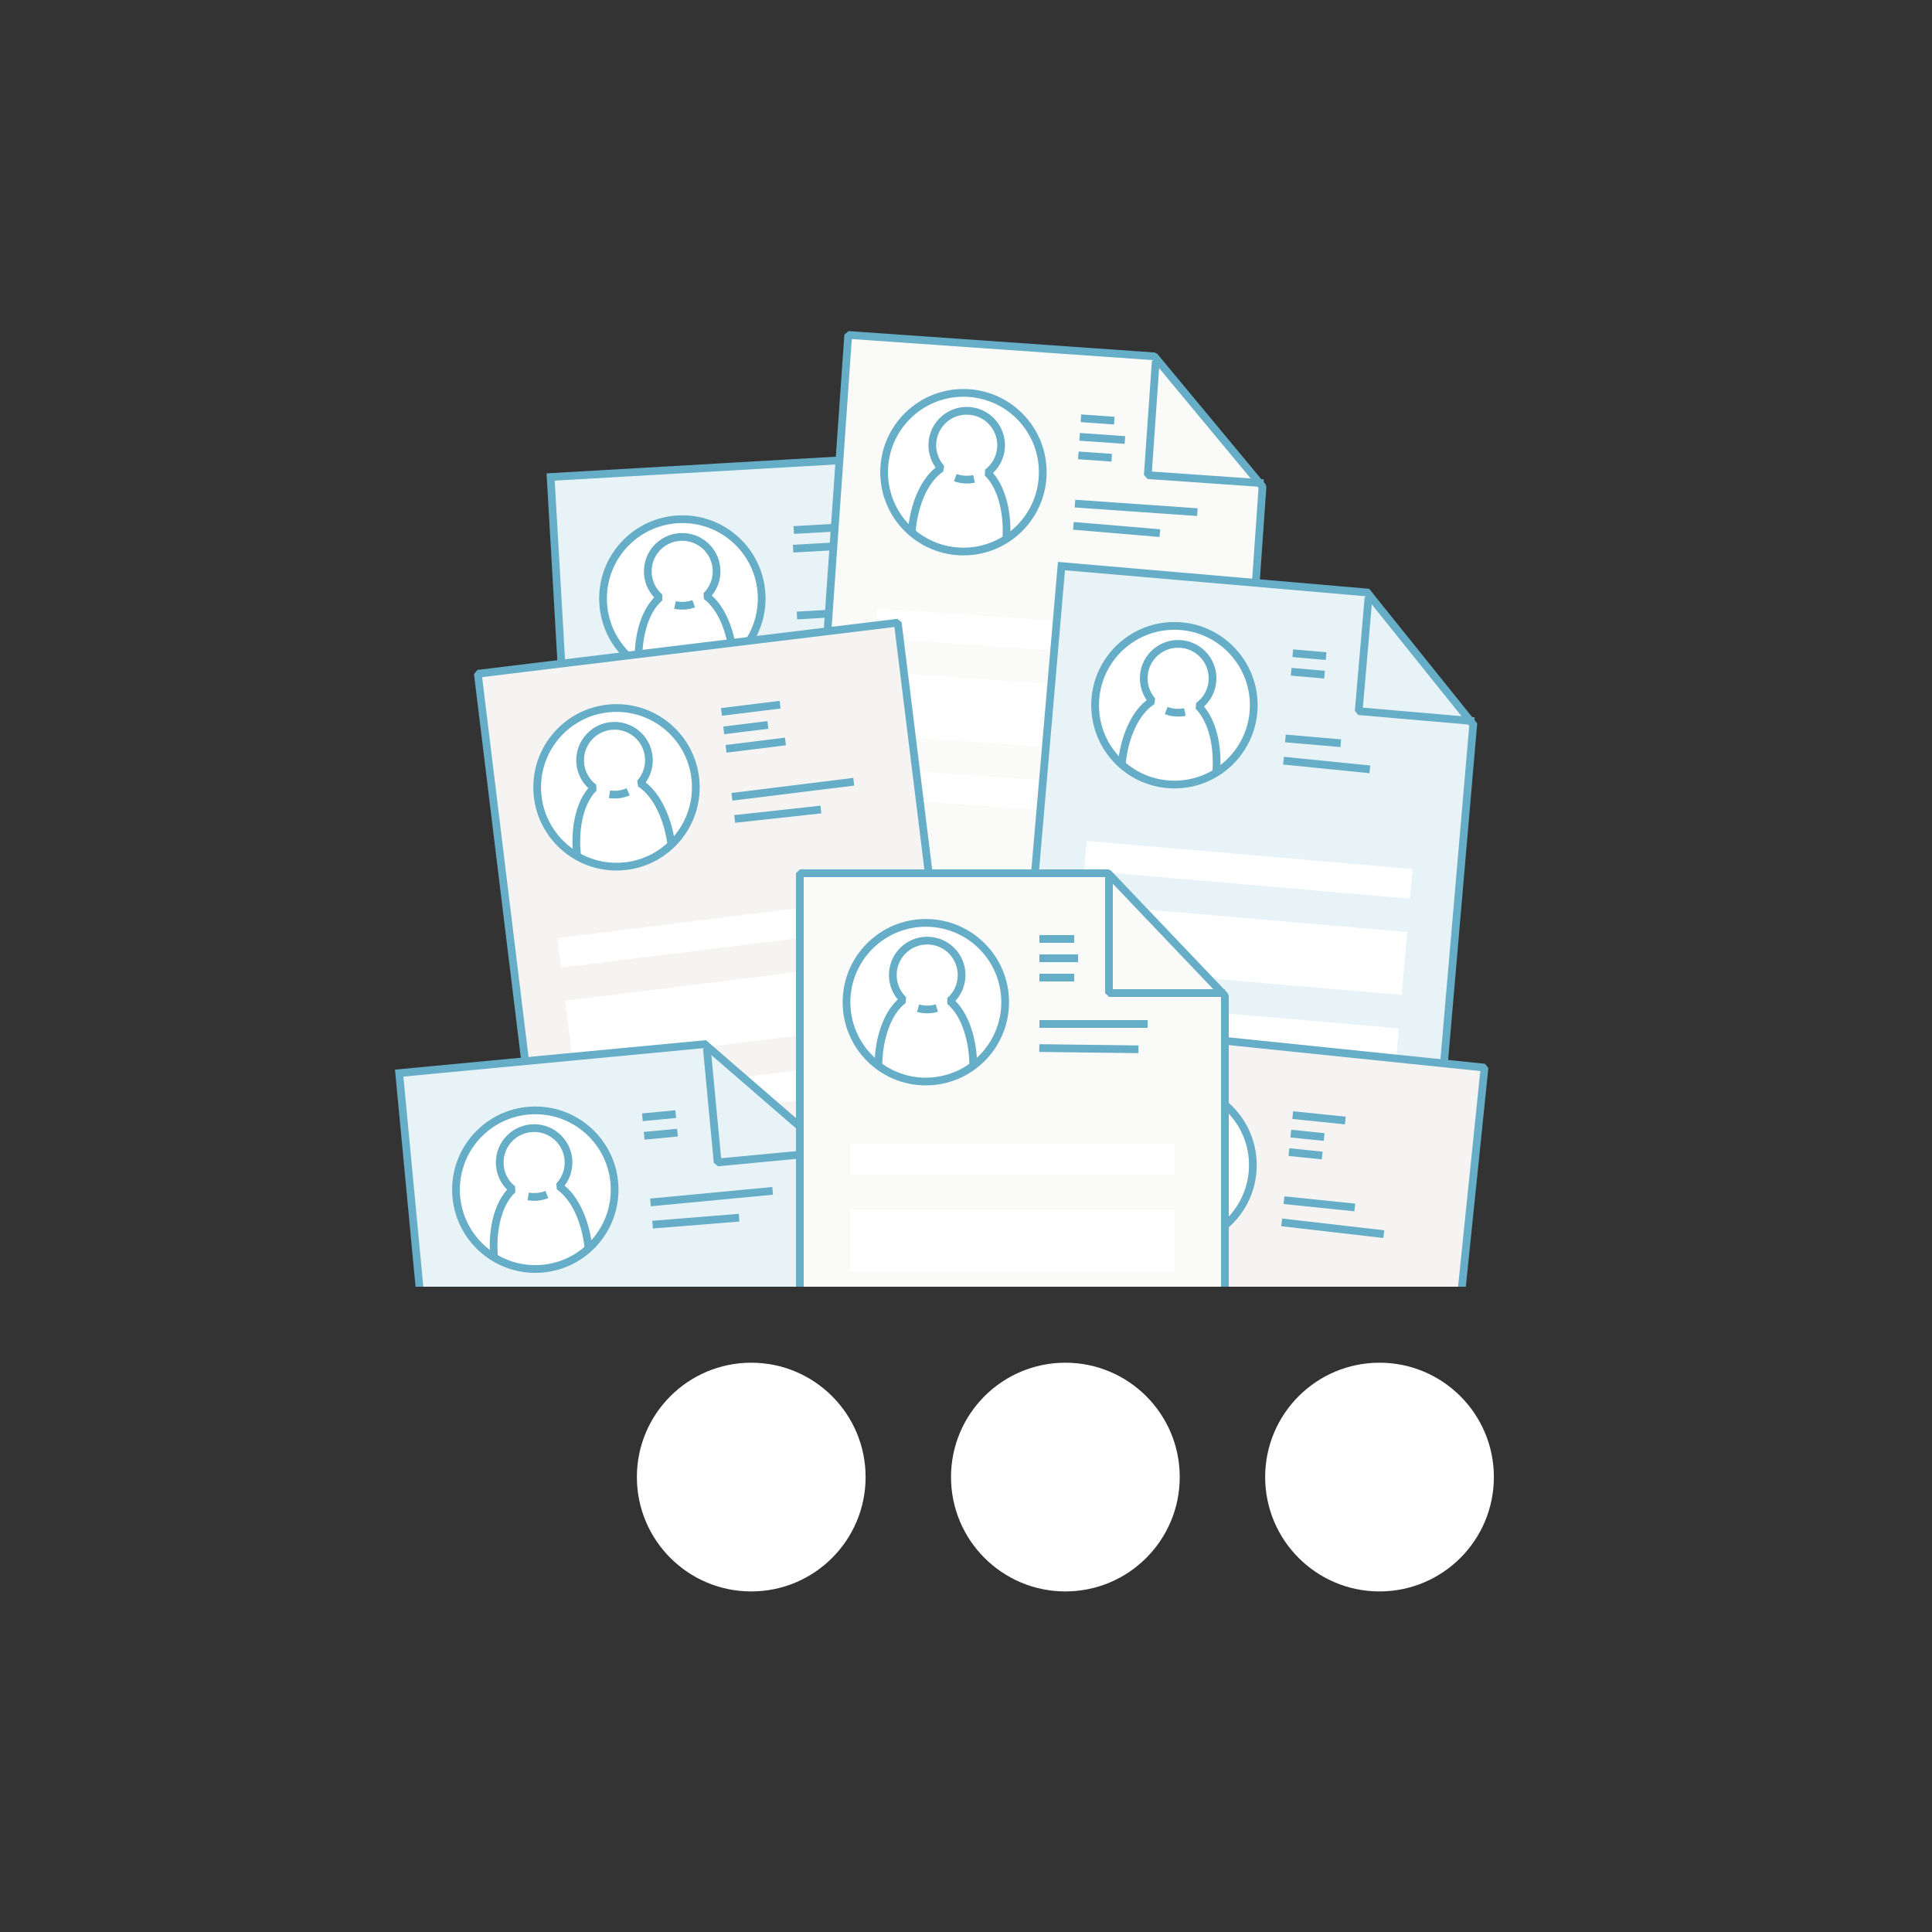 <?xml version="1.0" encoding="utf-8"?>
<!-- Generator: Adobe Illustrator 15.1.0, SVG Export Plug-In . SVG Version: 6.00 Build 0)  -->
<!DOCTYPE svg PUBLIC "-//W3C//DTD SVG 1.1//EN" "http://www.w3.org/Graphics/SVG/1.1/DTD/svg11.dtd">
<svg version="1.1" id="Layer_1" 
	xmlns="http://www.w3.org/2000/svg" 
	xmlns:xlink="http://www.w3.org/1999/xlink" x="0px" y="0px" width="500px" height="500px" viewBox="0 0 500 500" enable-background="new 0 0 500 500" xml:space="preserve">
	<rect x="0" y="0" width="500" height="500" fill="#333333" stroke="none"/>
	<g>
		<circle fill="#FFFFFF" cx="194.42" cy="382.264" r="29.596"/>
		<circle fill="#FFFFFF" cx="275.719" cy="382.264" r="29.596"/>
		<circle fill="#FFFFFF" cx="357.018" cy="382.264" r="29.596"/>
		<g>
			<g>
				<defs>
					<rect id="SVGID_1_" x="71" y="64" width="360" height="269"/>
				</defs>
				<clipPath id="SVGID_2_">
					<use xlink:href="#SVGID_1_" overflow="visible"/>
				</clipPath>
				<g clip-path="url(#SVGID_2_)">
					<g>
						<g>
							<polygon fill="#E8F3F7" stroke="#66ADC7" stroke-width="2" stroke-miterlimit="10" points="142.502,123.445 221.788,118.876 
							253.843,148.778 260.71,267.959 151.194,274.27 						"/>
							<polygon fill="none" stroke="#66ADC7" stroke-width="2" stroke-linejoin="bevel" stroke-miterlimit="10" points="
							254.009,147.863 224.009,149.592 222.307,120.043 						"/>
						</g>
						<g>
							<circle fill="#FFFFFF" stroke="#66ADC7" stroke-width="2" stroke-miterlimit="10" cx="176.594" cy="154.895" r="20.528"/>
							<g>
								<g>
									<path fill="none" stroke="#66ADC7" stroke-width="2" stroke-linejoin="bevel" stroke-miterlimit="10" d="M189.781,170.535
									c-0.345-5.998-2.584-13.003-7.01-16.306c1.776-1.74,2.821-4.204,2.667-6.88c-0.283-4.914-4.493-8.666-9.404-8.383
									c-4.91,0.283-8.66,4.494-8.376,9.407c0.144,2.516,1.32,4.729,3.089,6.253c-4.293,3.694-5.811,11.153-5.455,17.32"/>
									<path fill="none" stroke="#66ADC7" stroke-width="2" stroke-linejoin="bevel" stroke-miterlimit="10" d="M179.53,156.255
									c-0.771,0.278-1.595,0.447-2.448,0.497c-0.827,0.047-1.633-0.019-2.402-0.186"/>
								</g>
							</g>
						</g>

						<line fill="none" stroke="#66ADC7" stroke-width="2" stroke-linejoin="bevel" stroke-miterlimit="10" x1="205.424" y1="137.169" x2="217.189" y2="136.491"/>

						<line fill="none" stroke="#66ADC7" stroke-width="2" stroke-linejoin="bevel" stroke-miterlimit="10" x1="205.259" y1="141.998" x2="217.677" y2="141.282"/>

						<line fill="none" stroke="#66ADC7" stroke-width="2" stroke-linejoin="bevel" stroke-miterlimit="10" x1="206.254" y1="159.29" x2="237.957" y2="157.463"/>

						<line fill="none" stroke="#66ADC7" stroke-width="2" stroke-linejoin="bevel" stroke-miterlimit="10" x1="206.586" y1="165.054" x2="229.021" y2="164.083"/>

						<rect x="159.17" y="190.41" transform="matrix(-0.998 0.058 -0.058 -0.998 413.853 376.609)" fill="none" stroke="#66ADC7" stroke-width="2" stroke-linejoin="bevel" stroke-miterlimit="10" width="84.675" height="7.699"/>

						<rect x="161.55" y="231.717" transform="matrix(-0.998 0.058 -0.058 -0.998 420.985 459.018)" fill="none" stroke="#66ADC7" stroke-width="2" stroke-linejoin="bevel" stroke-miterlimit="10" width="84.676" height="7.699"/>

						<rect x="160.359" y="206.734" transform="matrix(-0.998 0.058 -0.058 -0.998 417.416 417.817)" fill="none" stroke="#66ADC7" stroke-width="2" stroke-linejoin="bevel" stroke-miterlimit="10" width="84.675" height="16.358"/>
					</g>
					<g>
						<g>
							<polygon fill="#FAFAF9" stroke="#66ADC7" stroke-width="2" stroke-linejoin="bevel" stroke-miterlimit="10" points="
							219.516,86.68 298.74,92.217 326.736,125.948 318.413,245.037 208.982,237.388 						"/>
							<polyline fill="none" stroke="#66ADC7" stroke-width="2" stroke-linejoin="bevel" stroke-miterlimit="10" points="
							327.019,125.062 297.043,122.966 299.107,93.441 						"/>
						</g>
						<g>
							<circle fill="#FFFFFF" stroke="#66ADC7" stroke-width="2" stroke-miterlimit="10" cx="249.338" cy="122.205" r="20.529"/>
							<g>
								<g>
									<path fill="none" stroke="#66ADC7" stroke-width="2" stroke-linejoin="bevel" stroke-miterlimit="10" d="M260.432,139.392
									c0.42-5.993-0.912-13.226-4.883-17.063c1.982-1.5,3.333-3.812,3.52-6.486c0.343-4.909-3.356-9.166-8.262-9.509
									c-4.907-0.343-9.163,3.357-9.505,8.267c-0.176,2.513,0.709,4.858,2.271,6.594c-4.728,3.119-7.18,10.325-7.611,16.487"/>
									<path fill="none" stroke="#66ADC7" stroke-width="2" stroke-linejoin="bevel" stroke-miterlimit="10" d="M252.078,123.926
									c-0.801,0.178-1.639,0.241-2.491,0.182c-0.827-0.058-1.617-0.226-2.36-0.489"/>
								</g>
							</g>
						</g>

						<line fill="none" stroke="#66ADC7" stroke-width="2" stroke-linejoin="bevel" stroke-miterlimit="10" x1="279.744" y1="108.253" x2="288.383" y2="108.856"/>

						<line fill="none" stroke="#66ADC7" stroke-width="2" stroke-linejoin="bevel" stroke-miterlimit="10" x1="279.408" y1="113.052" x2="291.132" y2="113.872"/>

						<line fill="none" stroke="#66ADC7" stroke-width="2" stroke-linejoin="bevel" stroke-miterlimit="10" x1="279.073" y1="117.852" x2="287.712" y2="118.456"/>

						<line fill="none" stroke="#66ADC7" stroke-width="2" stroke-linejoin="bevel" stroke-miterlimit="10" x1="278.2" y1="130.331" x2="309.877" y2="132.545"/>

						<line fill="none" stroke="#66ADC7" stroke-width="2" stroke-linejoin="bevel" stroke-miterlimit="10" x1="277.797" y1="136.09" x2="300.174" y2="137.977"/>

						<rect x="226.739" y="160.566" transform="matrix(-0.998 -0.07 0.07 -0.998 526.047 347.184)" fill="#FFFFFF" width="84.682" height="7.698"/>

						<rect x="223.856" y="201.846" transform="matrix(-0.998 -0.07 0.07 -0.998 517.408 429.442)" fill="#FFFFFF" width="84.682" height="7.697"/>

						<rect x="225.299" y="176.872" transform="matrix(-0.998 -0.07 0.07 -0.998 521.731 388.308)" fill="#FFFFFF" width="84.682" height="16.36"/>
					</g>
					<g>
						<g>
							<polygon fill="#E8F3F7" stroke="#66ADC7" stroke-width="2" stroke-miterlimit="10" points="274.705,146.502 353.827,153.335 
							381.27,187.519 370.998,306.456 261.707,297.018 						"/>
							<polyline fill="none" stroke="#66ADC7" stroke-width="2" stroke-linejoin="bevel" stroke-miterlimit="10" points="
							381.565,186.637 351.627,184.052 354.174,154.565 						"/>
						</g>
						<g>
							<circle fill="#FFFFFF" stroke="#66ADC7" stroke-width="2" stroke-miterlimit="10" cx="303.941" cy="182.51" r="20.529"/>
							<g>
								<g>
									<path fill="none" stroke="#66ADC7" stroke-width="2" stroke-linejoin="bevel" stroke-miterlimit="10" d="M314.752,199.877
									c0.518-5.985-0.695-13.239-4.602-17.141c2.008-1.467,3.395-3.757,3.624-6.428c0.425-4.903-3.206-9.22-8.105-9.643
									c-4.901-0.423-9.216,3.207-9.64,8.11c-0.217,2.51,0.632,4.87,2.164,6.631c-4.778,3.041-7.35,10.206-7.881,16.36"/>
									<path fill="none" stroke="#66ADC7" stroke-width="2" stroke-linejoin="bevel" stroke-miterlimit="10" d="M306.652,184.277
									c-0.803,0.164-1.644,0.213-2.493,0.139c-0.824-0.07-1.614-0.252-2.351-0.527"/>
								</g>
							</g>
						</g>

						<line fill="none" stroke="#66ADC7" stroke-width="2" stroke-linejoin="bevel" stroke-miterlimit="10" x1="334.571" y1="169.058" x2="343.2" y2="169.803"/>

						<line fill="none" stroke="#66ADC7" stroke-width="2" stroke-linejoin="bevel" stroke-miterlimit="10" x1="334.157" y1="173.851" x2="342.786" y2="174.597"/>
						<path fill="none" stroke="#66ADC7" stroke-width="2" stroke-linejoin="bevel" stroke-miterlimit="10" d="M333.743,178.646"/>

						<line fill="none" stroke="#66ADC7" stroke-width="2" stroke-linejoin="bevel" stroke-miterlimit="10" x1="332.668" y1="191.108" x2="346.989" y2="192.345"/>

						<line fill="none" stroke="#66ADC7" stroke-width="2" stroke-linejoin="bevel" stroke-miterlimit="10" x1="332.17" y1="196.86" x2="354.512" y2="199.111"/>

						<rect x="280.645" y="221.182" transform="matrix(-0.996 -0.086 0.086 -0.996 625.42 477.007)" fill="#FFFFFF" width="84.68" height="7.699"/>

						<rect x="277.091" y="262.404" transform="matrix(-0.996 -0.086 0.086 -0.996 614.78 558.99)" fill="#FFFFFF" width="84.679" height="7.697"/>

						<rect x="278.87" y="237.463" transform="matrix(-0.996 -0.086 0.086 -0.996 620.104 517.999)" fill="#FFFFFF" width="84.68" height="16.358"/>
					</g>
					<g>
						<g>
							<polygon fill="#F5F4F2" stroke="#66ADC7" stroke-width="2" stroke-linejoin="bevel" stroke-miterlimit="10" points="
							232.343,161.153 123.662,174.366 142.001,324.541 250.871,311.088 						"/>
						</g>
						<g>
							<circle fill="#FFFFFF" stroke="#66ADC7" stroke-width="2" stroke-miterlimit="10" cx="159.547" cy="203.761" r="20.529"/>
							<g>
								<g>
									<path fill="none" stroke="#66ADC7" stroke-width="2" stroke-linejoin="bevel" stroke-miterlimit="10" d="M173.728,218.505
									c-0.737-5.962-3.429-12.807-8.061-15.812c1.659-1.852,2.54-4.379,2.211-7.041c-0.603-4.883-5.05-8.353-9.931-7.75
									c-4.881,0.603-8.348,5.05-7.745,9.934c0.309,2.501,1.627,4.633,3.493,6.038c-4.043,3.967-5.07,11.509-4.312,17.639"/>
									<path fill="none" stroke="#66ADC7" stroke-width="2" stroke-linejoin="bevel" stroke-miterlimit="10" d="M162.565,204.928
									c-0.751,0.326-1.562,0.549-2.41,0.654c-0.822,0.101-1.631,0.088-2.409-0.027"/>
								</g>
							</g>
						</g>

						<line fill="none" stroke="#66ADC7" stroke-width="2" stroke-linejoin="bevel" stroke-miterlimit="10" x1="186.717" y1="184.244" x2="201.885" y2="182.369"/>

						<line fill="none" stroke="#66ADC7" stroke-width="2" stroke-linejoin="bevel" stroke-miterlimit="10" x1="187.307" y1="189.018" x2="198.73" y2="187.607"/>

						<line fill="none" stroke="#66ADC7" stroke-width="2" stroke-linejoin="bevel" stroke-miterlimit="10" x1="187.897" y1="193.794" x2="203.275" y2="191.894"/>

						<line fill="none" stroke="#66ADC7" stroke-width="2" stroke-linejoin="bevel" stroke-miterlimit="10" x1="189.431" y1="206.21" x2="220.946" y2="202.314"/>

						<line fill="none" stroke="#66ADC7" stroke-width="2" stroke-linejoin="bevel" stroke-miterlimit="10" x1="190.14" y1="211.938" x2="212.462" y2="209.504"/>

						<rect x="144.654" y="237.584" transform="matrix(-0.993 0.123 -0.123 -0.993 402.177 458.122)" fill="#FFFFFF" width="84.683" height="7.698"/>

						<rect x="149.734" y="278.608" transform="matrix(-0.992 0.123 -0.123 -0.992 417.353 539.212)" fill="#FFFFFF" width="84.677" height="7.701"/>

						<rect x="147.191" y="253.788" transform="matrix(-0.993 0.123 -0.123 -0.993 409.751 498.723)" fill="#FFFFFF" width="84.683" height="16.359"/>
					</g>
					<g>
						<g>
							<polygon fill="#E8F3F7" stroke="#66ADC7" stroke-width="2" stroke-miterlimit="10" points="103.309,277.719 182.371,270.227 
							215.508,298.924 226.772,417.771 117.563,428.121 						"/>
							<polyline fill="none" stroke="#66ADC7" stroke-width="2" stroke-linejoin="bevel" stroke-miterlimit="10" points="
							215.641,298.003 185.726,300.838 182.934,271.373 						"/>
						</g>
						<g>
							<circle fill="#FFFFFF" stroke="#66ADC7" stroke-width="2" stroke-miterlimit="10" cx="138.538" cy="307.888" r="20.528"/>
							<g>
								<g>
									<path fill="none" stroke="#66ADC7" stroke-width="2" stroke-linejoin="bevel" stroke-miterlimit="10" d="M152.294,323.029
									c-0.566-5.979-3.063-12.898-7.607-16.035c1.71-1.805,2.664-4.305,2.41-6.975c-0.464-4.899-4.81-8.492-9.706-8.029
									c-4.897,0.464-8.489,4.812-8.025,9.71c0.238,2.509,1.496,4.678,3.319,6.135c-4.154,3.851-5.395,11.36-4.812,17.511"/>
									<path fill="none" stroke="#66ADC7" stroke-width="2" stroke-linejoin="bevel" stroke-miterlimit="10" d="M141.523,309.139
									c-0.761,0.307-1.578,0.506-2.428,0.586c-0.824,0.08-1.633,0.043-2.408-0.096"/>
								</g>
							</g>
						</g>

						<line fill="none" stroke="#66ADC7" stroke-width="2" stroke-linejoin="bevel" stroke-miterlimit="10" x1="166.253" y1="289.15" x2="174.875" y2="288.336"/>

						<line fill="none" stroke="#66ADC7" stroke-width="2" stroke-linejoin="bevel" stroke-miterlimit="10" x1="166.707" y1="293.941" x2="175.329" y2="293.125"/>

						<line fill="none" stroke="#66ADC7" stroke-width="2" stroke-linejoin="bevel" stroke-miterlimit="10" x1="168.341" y1="311.186" x2="199.955" y2="308.189"/>

						<line fill="none" stroke="#66ADC7" stroke-width="2" stroke-linejoin="bevel" stroke-miterlimit="10" x1="168.886" y1="316.934" x2="191.269" y2="315.135"/>

						<rect x="122.573" y="342.437" transform="matrix(-0.996 0.094 -0.094 -0.996 361.779 675.457)" fill="#E8F3F7" width="84.678" height="7.698"/>

						<rect x="126.479" y="383.629" transform="matrix(-0.996 0.094 -0.094 -0.996 373.462 757.288)" fill="#E8F3F7" width="84.678" height="7.697"/>

						<rect x="124.526" y="358.703" transform="matrix(-0.996 0.094 -0.094 -0.996 367.615 716.375)" fill="#E8F3F7" width="84.676" height="16.358"/>
					</g>
					<g>
						<g>
							<polygon fill="#F5F4F2" stroke="#66ADC7" stroke-width="2" stroke-linejoin="bevel" stroke-miterlimit="10" points="
							384.195,276.295 305.414,268.172 271.824,296.574 259.582,415.324 368.703,426.573 						"/>
						</g>
						<g>
							<g>
								<g>
									<path fill="none" stroke="#66ADC7" stroke-width="2" stroke-linejoin="bevel" stroke-miterlimit="10" d="M314.232,319.076
									c0.616-5.977-0.478-13.249-4.317-17.215c2.031-1.435,3.456-3.699,3.731-6.367c0.504-4.895-3.055-9.271-7.945-9.775
									c-4.893-0.506-9.268,3.055-9.771,7.949c-0.259,2.506,0.549,4.88,2.053,6.666c-4.828,2.961-7.518,10.082-8.149,16.227"/>
									<path fill="none" stroke="#66ADC7" stroke-width="2" stroke-linejoin="bevel" stroke-miterlimit="10" d="M306.393,303.346
									c-0.807,0.149-1.646,0.187-2.494,0.098c-0.824-0.086-1.61-0.278-2.344-0.565"/>
								</g>
							</g>
							<circle fill="#FFFFFF" stroke="#66ADC7" stroke-width="2" stroke-miterlimit="10" cx="303.71" cy="301.533" r="20.529"/>
						</g>

						<line fill="none" stroke="#66ADC7" stroke-width="2" stroke-linejoin="bevel" stroke-miterlimit="10" x1="334.561" y1="288.591" x2="348.175" y2="289.994"/>

						<line fill="none" stroke="#66ADC7" stroke-width="2" stroke-linejoin="bevel" stroke-miterlimit="10" x1="334.066" y1="293.376" x2="342.682" y2="294.264"/>

						<line fill="none" stroke="#66ADC7" stroke-width="2" stroke-linejoin="bevel" stroke-miterlimit="10" x1="333.572" y1="298.162" x2="342.188" y2="299.051"/>

						<line fill="none" stroke="#66ADC7" stroke-width="2" stroke-linejoin="bevel" stroke-miterlimit="10" x1="332.289" y1="310.605" x2="350.615" y2="312.495"/>

						<line fill="none" stroke="#66ADC7" stroke-width="2" stroke-linejoin="bevel" stroke-miterlimit="10" x1="331.698" y1="316.35" x2="358.13" y2="319.396"/>

						<rect x="279.705" y="340.501" transform="matrix(-0.995 -0.102 0.102 -0.995 607.094 719.898)" fill="#E8F3F7" width="84.677" height="7.699"/>

						<rect x="275.464" y="381.658" transform="matrix(-0.995 -0.102 0.102 -0.995 594.415 801.561)" fill="#E8F3F7" width="84.676" height="7.699"/>

						<rect x="277.553" y="356.779" transform="matrix(-0.995 -0.103 0.103 -0.995 600.648 760.812)" fill="#E8F3F7" width="84.677" height="16.358"/>
					</g>
					<g>
						<g>
							<polygon fill="#FAFAF9" stroke="#66ADC7" stroke-width="2" stroke-linejoin="bevel" stroke-miterlimit="10" points="207,226 
							286.796,226 317,257.704 317,377 207,377 						"/>
							<polyline fill="none" stroke="#66ADC7" stroke-width="2" stroke-linejoin="bevel" stroke-miterlimit="10" points="317,257 
							287,257 287,227 						"/>
						</g>
						<g>

							<circle fill="#FFFFFF" stroke="#66ADC7" stroke-width="2" stroke-linejoin="bevel" stroke-miterlimit="10" cx="239.606" cy="259.367" r="20.529"/>
							<g>
								<g>
									<path fill="none" stroke="#66ADC7" stroke-width="2" stroke-linejoin="bevel" stroke-miterlimit="10" d="M251.871,275.738
									c0-6.008-1.833-13.131-6.061-16.682c1.874-1.636,3.058-4.035,3.058-6.717c0-4.921-3.986-8.909-8.905-8.909
									c-4.918,0-8.905,3.988-8.905,8.909c0,2.52,1.047,4.799,2.726,6.421c-4.499,3.441-6.443,10.8-6.443,16.978"/>
									<path fill="none" stroke="#66ADC7" stroke-width="2" stroke-linejoin="bevel" stroke-miterlimit="10" d="M242.459,260.893
									c-0.787,0.233-1.618,0.355-2.473,0.355c-0.828,0-1.629-0.113-2.388-0.324"/>
								</g>
							</g>
						</g>

						<line fill="none" stroke="#66ADC7" stroke-width="2" stroke-linejoin="bevel" stroke-miterlimit="10" x1="269" y1="243" x2="278" y2="243"/>

						<line fill="none" stroke="#66ADC7" stroke-width="2" stroke-linejoin="bevel" stroke-miterlimit="10" x1="269" y1="248" x2="279" y2="248"/>

						<line fill="none" stroke="#66ADC7" stroke-width="2" stroke-linejoin="bevel" stroke-miterlimit="10" x1="269" y1="253" x2="278" y2="253"/>

						<line fill="none" stroke="#66ADC7" stroke-width="2" stroke-linejoin="bevel" stroke-miterlimit="10" x1="269" y1="265" x2="297" y2="265"/>

						<line fill="none" stroke="#66ADC7" stroke-width="2" stroke-linejoin="bevel" stroke-miterlimit="10" x1="268.965" y1="271.234" x2="294.625" y2="271.557"/>
						<rect x="220" y="296" fill="#FFFFFF" width="84" height="8"/>
						<rect x="220" y="338" fill="#E8F3F7" width="84" height="7"/>
						<rect x="220" y="313" fill="#FFFFFF" width="84" height="16"/>
					</g>
				</g>
			</g>
		</g>

	</g>
</svg>
